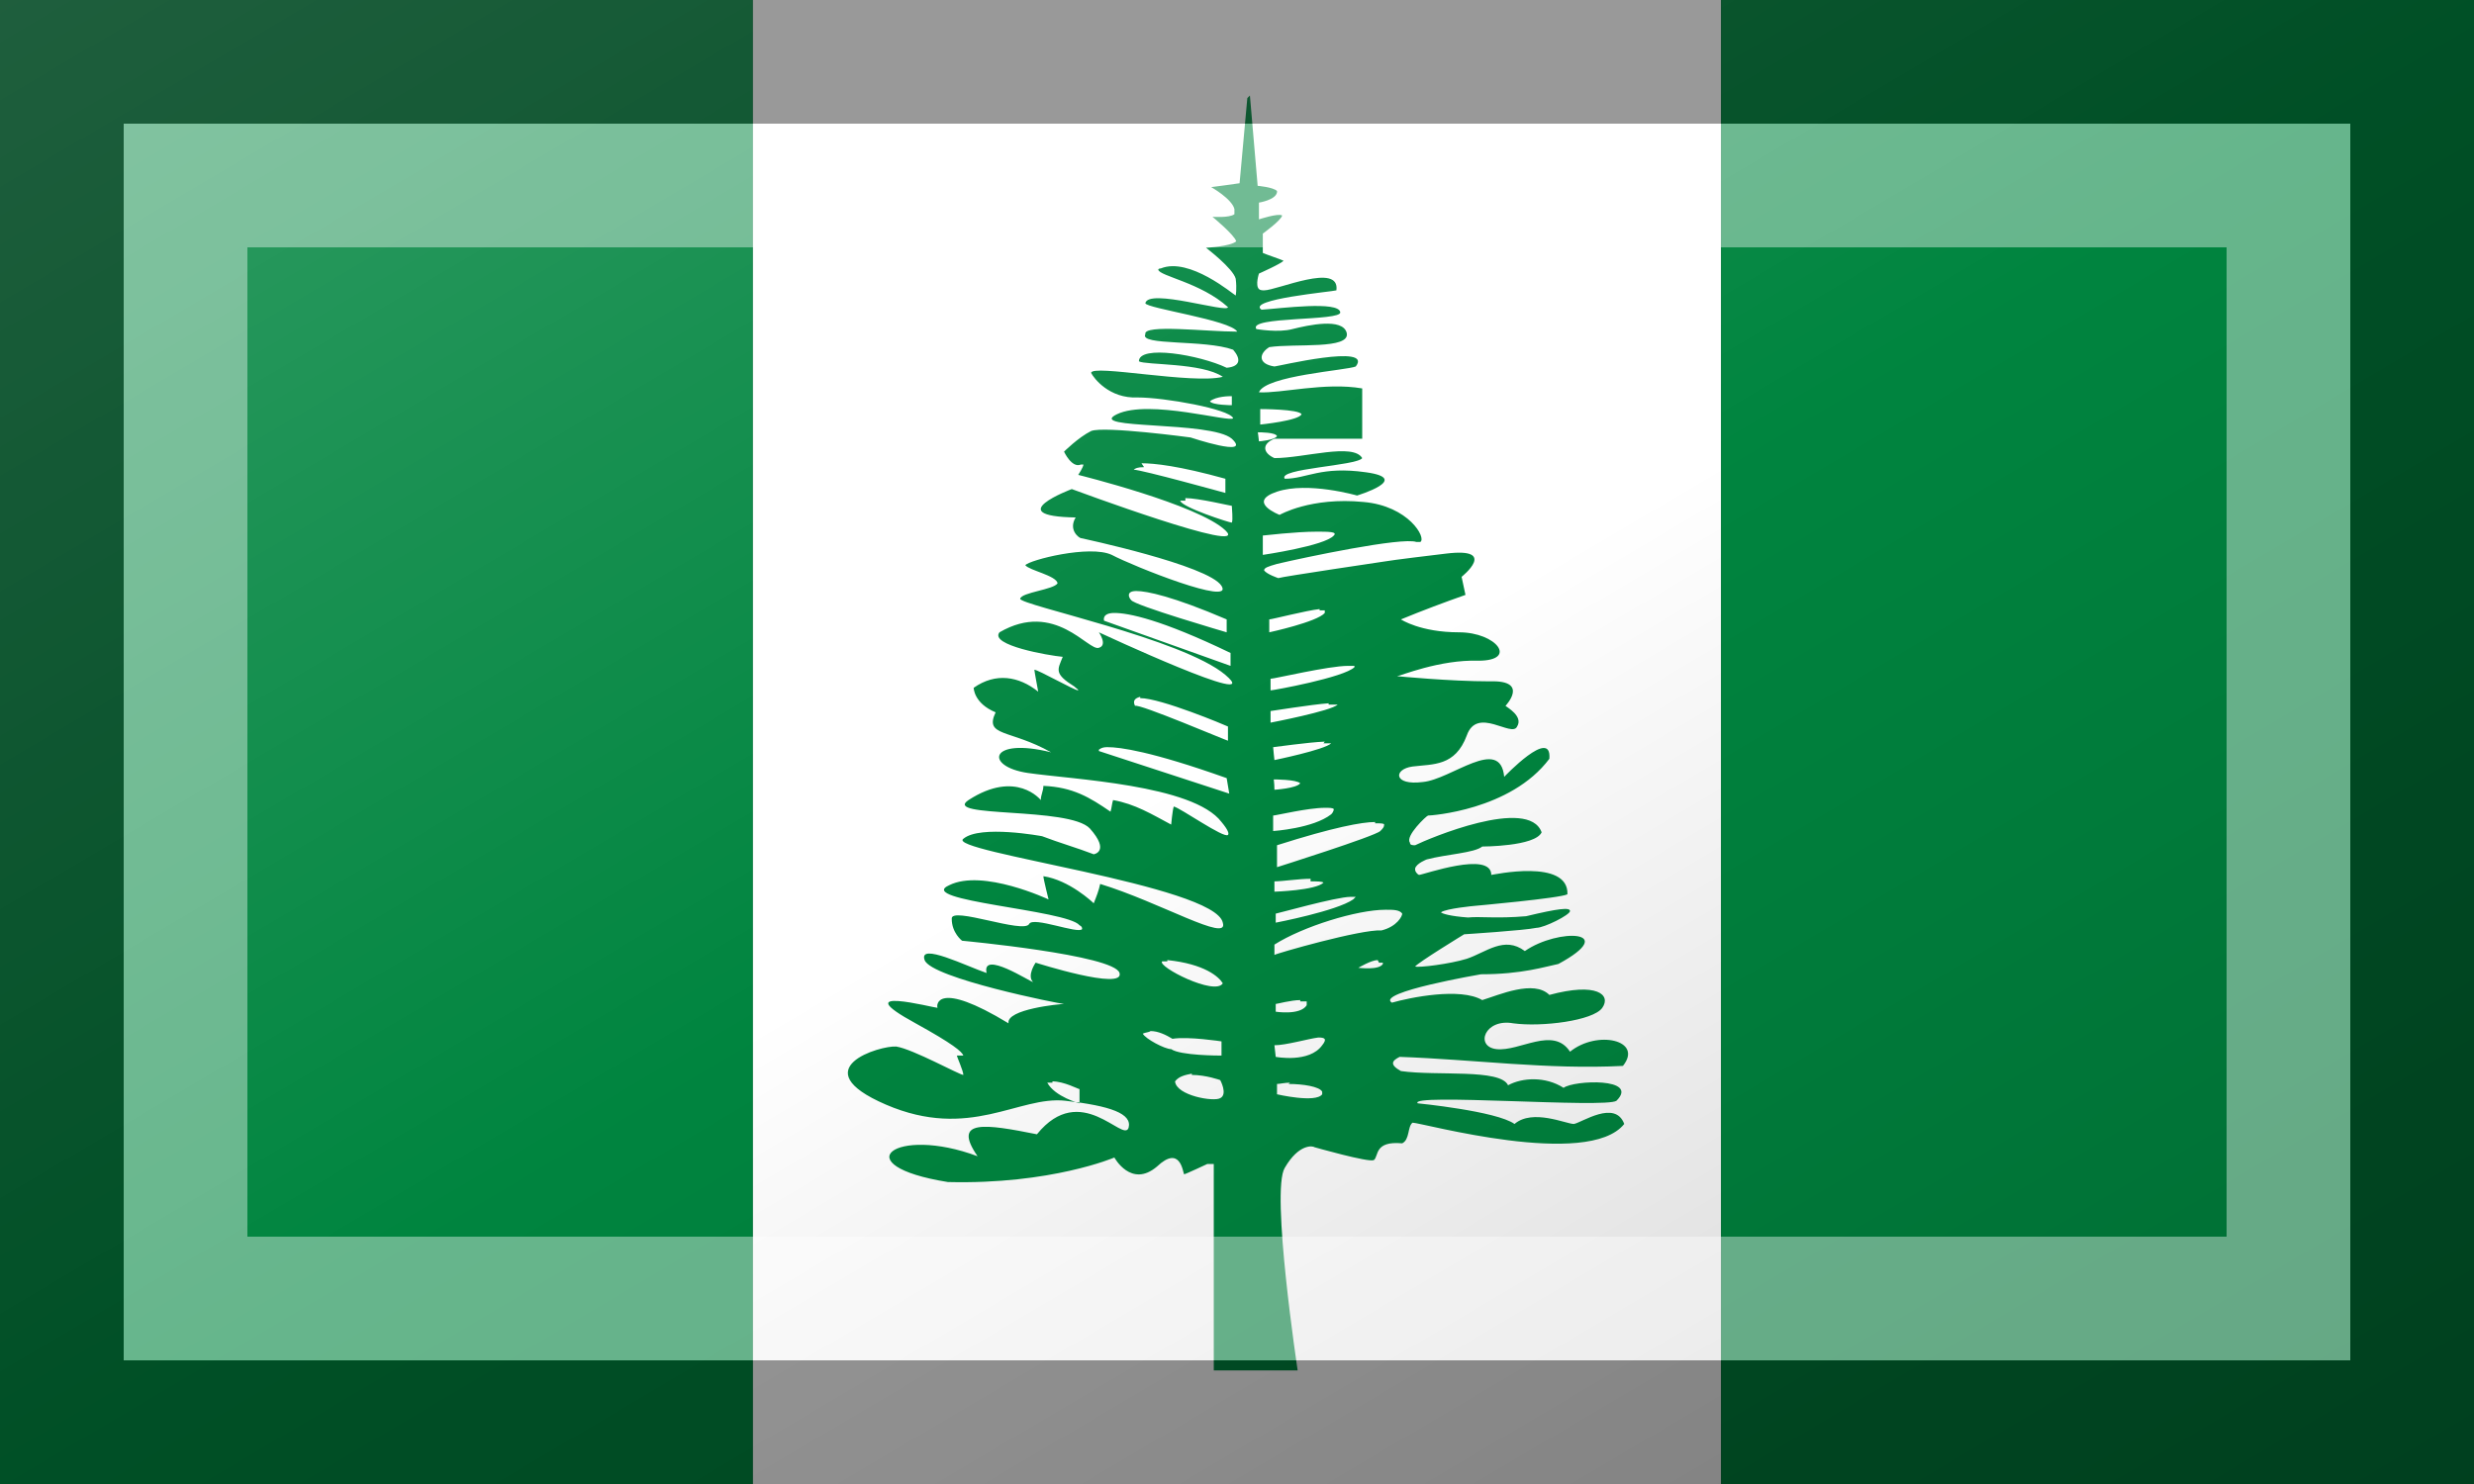 <?xml version="1.0"?>
<svg xmlns="http://www.w3.org/2000/svg" xmlns:xlink="http://www.w3.org/1999/xlink" version="1.1" width="600" height="360" viewBox="0 0 600 360">
<rect x="0" y="0" width="600" height="360" fill="#333333" stroke="none"/>
<!-- Generated by Kreative Vexillo v1.0 -->
<style>
.green{fill:rgb(0,133,63);}
.white{fill:rgb(255,255,255);}
</style>
<defs>
<path id="tree" d="M 0.008 -0.499 C 0.006 -0.477 0.004 -0.455 0.002 -0.433 C -0.005 -0.432 -0.012 -0.431 -0.02 -0.43 C -0.02 -0.43 -0.004 -0.421 -0.002 -0.413 C -0.002 -0.411 -0.002 -0.41 -0.002 -0.409 C -0.002 -0.409 -0.002 -0.409 -0.002 -0.409 C -0.006 -0.406 -0.019 -0.407 -0.019 -0.407 C -0.019 -0.407 -0.002 -0.393 -6.0000084E-4 -0.388 C -6.0000084E-4 -0.388 -6.0000084E-4 -0.388 -6.0000084E-4 -0.388 C -6.0000084E-4 -0.388 -6.0000084E-4 -0.388 -6.0000084E-4 -0.388 C -6.0000084E-4 -0.388 -6.0000084E-4 -0.388 -6.0000084E-4 -0.388 C -6.0000084E-4 -0.388 -6.0000084E-4 -0.388 -6.0000084E-4 -0.388 C -0.005 -0.384 -0.024 -0.383 -0.024 -0.383 S -0.003 -0.367 -0.001 -0.359 C 2.3283064E-10 -0.351 -0.001 -0.346 -0.001 -0.346 C -0.003 -0.347 -0.037 -0.376 -0.059 -0.367 C -0.061 -0.367 -0.061 -0.366 -0.061 -0.366 C -0.061 -0.366 -0.061 -0.366 -0.061 -0.366 C -0.06 -0.361 -0.028 -0.356 -0.007 -0.337 C -0.007 -0.332 -0.069 -0.352 -0.071 -0.34 C -0.07 -0.336 -0.005 -0.327 1.9999593E-4 -0.318 C -0.024 -0.318 -0.073 -0.324 -0.071 -0.316 C -0.076 -0.307 -0.025 -0.312 -0.003 -0.304 C 0.003 -0.297 0.003 -0.291 -0.008 -0.29 C -0.029 -0.3 -0.076 -0.308 -0.076 -0.295 C -0.076 -0.295 -0.076 -0.295 -0.076 -0.295 C -0.076 -0.295 -0.076 -0.295 -0.076 -0.295 C -0.076 -0.295 -0.076 -0.295 -0.076 -0.295 C -0.076 -0.295 -0.076 -0.295 -0.076 -0.295 C -0.071 -0.292 -0.027 -0.294 -0.011 -0.283 C -0.034 -0.277 -0.113 -0.293 -0.113 -0.286 C -0.111 -0.282 -0.099 -0.266 -0.077 -0.267 C -0.056 -0.267 -0.006 -0.258 -0.003 -0.251 C -0.003 -0.251 -0.003 -0.251 -0.003 -0.251 C -0.004 -0.247 -0.068 -0.266 -0.093 -0.254 C -0.118 -0.242 -0.02 -0.249 -0.004 -0.235 C 0.012 -0.22 -0.036 -0.236 -0.036 -0.236 C -0.036 -0.236 -0.103 -0.245 -0.113 -0.241 C -0.123 -0.236 -0.134 -0.225 -0.134 -0.225 S -0.128 -0.212 -0.121 -0.215 C -0.12 -0.215 -0.119 -0.215 -0.119 -0.215 C -0.119 -0.215 -0.119 -0.215 -0.119 -0.215 C -0.119 -0.215 -0.119 -0.215 -0.119 -0.215 C -0.119 -0.215 -0.119 -0.215 -0.119 -0.215 C -0.119 -0.215 -0.119 -0.215 -0.119 -0.215 C -0.119 -0.215 -0.119 -0.215 -0.119 -0.215 C -0.119 -0.215 -0.119 -0.215 -0.119 -0.215 C -0.119 -0.213 -0.123 -0.207 -0.123 -0.207 S -0.03 -0.184 -0.009 -0.164 C 0.012 -0.144 -0.128 -0.196 -0.128 -0.196 C -0.128 -0.196 -0.184 -0.175 -0.125 -0.174 C -0.131 -0.164 -0.122 -0.158 -0.121 -0.158 C -0.121 -0.158 -0.022 -0.137 -0.012 -0.121 C -0.002 -0.105 -0.08 -0.136 -0.097 -0.145 C -0.114 -0.153 -0.161 -0.141 -0.164 -0.137 C -0.164 -0.137 -0.164 -0.137 -0.164 -0.137 C -0.164 -0.137 -0.164 -0.137 -0.164 -0.137 C -0.164 -0.137 -0.164 -0.137 -0.164 -0.137 C -0.164 -0.137 -0.164 -0.137 -0.164 -0.137 C -0.164 -0.137 -0.164 -0.137 -0.164 -0.137 C -0.164 -0.137 -0.164 -0.137 -0.164 -0.137 C -0.164 -0.137 -0.164 -0.137 -0.164 -0.137 C -0.164 -0.137 -0.164 -0.137 -0.164 -0.137 C -0.164 -0.137 -0.164 -0.137 -0.164 -0.137 C -0.161 -0.133 -0.14 -0.129 -0.139 -0.123 C -0.139 -0.123 -0.139 -0.123 -0.139 -0.123 C -0.139 -0.123 -0.139 -0.123 -0.139 -0.123 C -0.142 -0.118 -0.167 -0.116 -0.168 -0.111 C -0.168 -0.111 -0.168 -0.111 -0.168 -0.111 C -0.168 -0.106 -0.042 -0.08 -0.009 -0.052 S -0.107 -0.085 -0.107 -0.085 S -0.1 -0.075 -0.107 -0.073 C -0.115 -0.07 -0.141 -0.11 -0.184 -0.085 C -0.192 -0.075 -0.146 -0.067 -0.135 -0.066 C -0.139 -0.056 -0.142 -0.053 -0.126 -0.043 C -0.124 -0.041 -0.123 -0.041 -0.123 -0.04 C -0.123 -0.04 -0.123 -0.04 -0.123 -0.04 L -0.123 -0.04 C -0.123 -0.04 -0.123 -0.04 -0.123 -0.04 C -0.123 -0.04 -0.123 -0.04 -0.123 -0.04 C -0.123 -0.04 -0.123 -0.04 -0.123 -0.04 C -0.123 -0.04 -0.123 -0.04 -0.123 -0.04 C -0.126 -0.04 -0.154 -0.056 -0.157 -0.056 C -0.157 -0.056 -0.157 -0.056 -0.157 -0.056 C -0.157 -0.056 -0.157 -0.056 -0.157 -0.056 C -0.157 -0.055 -0.154 -0.039 -0.154 -0.039 C -0.169 -0.051 -0.187 -0.054 -0.204 -0.042 C -0.204 -0.042 -0.204 -0.03 -0.187 -0.023 C -0.196 -0.004 -0.176 -0.01 -0.144 0.008 C -0.192 -0.004 -0.196 0.019 -0.162 0.024 S -0.034 0.033 -0.012 0.062 C -0.007 0.068 -0.006 0.071 -0.007 0.072 C -0.01 0.075 -0.044 0.051 -0.049 0.05 C -0.049 0.05 -0.049 0.05 -0.049 0.05 C -0.049 0.05 -0.049 0.05 -0.049 0.05 C -0.049 0.05 -0.049 0.05 -0.049 0.05 C -0.05 0.053 -0.051 0.064 -0.051 0.064 C -0.066 0.056 -0.079 0.048 -0.096 0.045 C -0.097 0.048 -0.097 0.051 -0.098 0.054 C -0.114 0.043 -0.127 0.035 -0.15 0.034 C -0.15 0.038 -0.152 0.041 -0.152 0.045 C -0.152 0.045 -0.171 0.021 -0.208 0.045 C -0.229 0.059 -0.13 0.05 -0.114 0.067 C -0.098 0.085 -0.111 0.087 -0.111 0.087 C -0.124 0.082 -0.138 0.078 -0.151 0.073 C -0.151 0.073 -0.199 0.064 -0.212 0.075 C -0.226 0.085 -0.017 0.111 -0.011 0.14 C -0.006 0.156 -0.06 0.124 -0.106 0.11 C -0.107 0.115 -0.109 0.12 -0.111 0.125 C -0.112 0.124 -0.13 0.107 -0.15 0.104 C -0.15 0.104 -0.15 0.104 -0.15 0.104 C -0.15 0.104 -0.15 0.104 -0.15 0.104 C -0.15 0.106 -0.146 0.122 -0.146 0.122 C -0.146 0.122 -0.197 0.098 -0.223 0.111 C -0.25 0.123 -0.132 0.13 -0.122 0.142 C -0.12 0.143 -0.12 0.144 -0.12 0.145 C -0.12 0.145 -0.12 0.145 -0.12 0.145 C -0.123 0.149 -0.158 0.135 -0.161 0.141 C -0.165 0.149 -0.222 0.127 -0.221 0.137 C -0.221 0.148 -0.213 0.154 -0.213 0.154 C -0.213 0.154 -0.095 0.165 -0.091 0.179 C -0.087 0.193 -0.156 0.171 -0.156 0.171 S -0.163 0.181 -0.158 0.186 C -0.158 0.186 -0.158 0.186 -0.158 0.186 C -0.158 0.186 -0.158 0.186 -0.158 0.186 C -0.158 0.186 -0.158 0.186 -0.158 0.186 C -0.16 0.186 -0.198 0.161 -0.194 0.179 C -0.209 0.174 -0.247 0.155 -0.242 0.169 C -0.237 0.183 -0.137 0.203 -0.134 0.203 C -0.137 0.203 -0.179 0.207 -0.177 0.218 C -0.233 0.184 -0.233 0.204 -0.232 0.206 C -0.232 0.206 -0.232 0.206 -0.232 0.206 C -0.235 0.206 -0.304 0.188 -0.249 0.218 C -0.22 0.234 -0.213 0.24 -0.212 0.243 C -0.212 0.243 -0.212 0.243 -0.212 0.243 C -0.212 0.243 -0.212 0.243 -0.212 0.243 C -0.212 0.243 -0.212 0.243 -0.212 0.243 C -0.212 0.243 -0.212 0.243 -0.212 0.243 C -0.212 0.243 -0.212 0.243 -0.212 0.243 C -0.212 0.243 -0.212 0.243 -0.212 0.243 C -0.212 0.243 -0.212 0.243 -0.212 0.243 C -0.212 0.243 -0.212 0.243 -0.212 0.243 C -0.214 0.243 -0.216 0.243 -0.217 0.243 C -0.217 0.243 -0.217 0.243 -0.217 0.243 C -0.217 0.243 -0.217 0.243 -0.217 0.243 L -0.217 0.243 C -0.217 0.244 -0.212 0.255 -0.212 0.258 C -0.212 0.258 -0.212 0.258 -0.212 0.258 C -0.212 0.258 -0.212 0.258 -0.212 0.258 C -0.212 0.258 -0.212 0.258 -0.212 0.258 C -0.212 0.258 -0.212 0.258 -0.212 0.258 C -0.212 0.258 -0.212 0.258 -0.212 0.258 C -0.212 0.258 -0.212 0.258 -0.212 0.258 C -0.215 0.258 -0.251 0.238 -0.264 0.236 C -0.276 0.235 -0.337 0.253 -0.272 0.281 S -0.169 0.274 -0.133 0.278 C -0.098 0.282 -0.081 0.288 -0.084 0.299 C -0.088 0.311 -0.121 0.262 -0.155 0.304 C -0.195 0.296 -0.221 0.292 -0.201 0.321 C -0.265 0.297 -0.305 0.328 -0.224 0.341 C -0.144 0.343 -0.095 0.322 -0.095 0.322 C -0.095 0.322 -0.082 0.346 -0.062 0.329 C -0.044 0.312 -0.042 0.333 -0.041 0.335 C -0.041 0.335 -0.041 0.335 -0.041 0.335 C -0.041 0.335 -0.041 0.335 -0.041 0.335 C -0.041 0.335 -0.041 0.335 -0.041 0.335 C -0.04 0.335 -0.023 0.327 -0.023 0.327 C -0.021 0.327 -0.02 0.327 -0.018 0.327 V 0.487 C 0.004 0.487 0.025 0.487 0.047 0.487 C 0.047 0.487 0.026 0.348 0.037 0.33 C 0.048 0.311 0.059 0.313 0.06 0.314 C 0.06 0.314 0.102 0.326 0.106 0.324 C 0.106 0.324 0.106 0.324 0.106 0.324 C 0.106 0.324 0.106 0.324 0.106 0.324 C 0.106 0.324 0.106 0.324 0.106 0.324 C 0.106 0.324 0.106 0.324 0.106 0.324 C 0.11 0.321 0.106 0.309 0.128 0.311 C 0.134 0.308 0.132 0.298 0.136 0.295 C 0.136 0.295 0.136 0.295 0.136 0.295 C 0.136 0.295 0.136 0.295 0.136 0.295 C 0.136 0.295 0.136 0.295 0.136 0.295 C 0.143 0.295 0.272 0.331 0.3 0.296 C 0.293 0.277 0.267 0.295 0.261 0.296 C 0.255 0.296 0.229 0.284 0.215 0.296 C 0.201 0.286 0.14 0.28 0.14 0.28 C 0.132 0.272 0.286 0.284 0.294 0.278 C 0.312 0.26 0.261 0.262 0.253 0.268 C 0.239 0.259 0.221 0.26 0.21 0.266 C 0.204 0.253 0.155 0.259 0.127 0.255 C 0.118 0.25 0.12 0.247 0.126 0.244 C 0.183 0.246 0.241 0.254 0.299 0.251 C 0.315 0.231 0.279 0.223 0.258 0.24 C 0.245 0.22 0.219 0.24 0.201 0.238 C 0.184 0.236 0.192 0.214 0.214 0.218 C 0.236 0.221 0.276 0.216 0.283 0.206 C 0.29 0.196 0.279 0.186 0.242 0.196 C 0.23 0.184 0.203 0.196 0.19 0.2 C 0.173 0.19 0.134 0.198 0.12 0.202 C 0.107 0.194 0.189 0.18 0.189 0.18 C 0.221 0.18 0.239 0.174 0.249 0.172 C 0.297 0.146 0.249 0.144 0.223 0.162 C 0.207 0.15 0.193 0.163 0.178 0.168 C 0.165 0.172 0.141 0.175 0.138 0.174 C 0.138 0.174 0.138 0.174 0.138 0.174 C 0.138 0.174 0.138 0.174 0.138 0.174 L 0.138 0.174 C 0.138 0.174 0.138 0.174 0.138 0.174 C 0.138 0.174 0.138 0.174 0.138 0.174 C 0.138 0.174 0.138 0.174 0.138 0.174 C 0.14 0.171 0.176 0.149 0.176 0.149 C 0.176 0.149 0.223 0.146 0.232 0.144 C 0.238 0.144 0.258 0.134 0.258 0.131 C 0.258 0.128 0.249 0.129 0.224 0.135 C 0.201 0.137 0.188 0.135 0.179 0.136 C 0.165 0.135 0.159 0.133 0.158 0.132 C 0.158 0.132 0.158 0.132 0.158 0.132 C 0.158 0.132 0.158 0.132 0.158 0.132 C 0.158 0.132 0.158 0.132 0.158 0.132 C 0.162 0.129 0.184 0.127 0.184 0.127 C 0.184 0.127 0.251 0.121 0.256 0.118 C 0.256 0.118 0.256 0.118 0.256 0.118 C 0.256 0.118 0.256 0.118 0.256 0.118 C 0.256 0.118 0.256 0.118 0.256 0.118 C 0.257 0.09 0.198 0.103 0.197 0.103 C 0.197 0.084 0.144 0.103 0.141 0.103 C 0.141 0.103 0.141 0.103 0.141 0.103 C 0.139 0.102 0.138 0.1 0.138 0.099 C 0.138 0.099 0.138 0.098 0.138 0.098 C 0.139 0.094 0.147 0.091 0.147 0.091 C 0.162 0.087 0.184 0.086 0.19 0.081 C 0.19 0.081 0.231 0.081 0.236 0.07 C 0.226 0.042 0.148 0.075 0.138 0.08 C 0.136 0.08 0.134 0.08 0.134 0.078 C 0.13 0.073 0.147 0.057 0.148 0.057 C 0.148 0.057 0.148 0.057 0.148 0.057 C 0.15 0.057 0.212 0.053 0.242 0.013 C 0.244 -0.012 0.207 0.027 0.207 0.027 C 0.204 -0.005 0.166 0.029 0.144 0.031 C 0.121 0.034 0.121 0.021 0.136 0.019 C 0.152 0.017 0.169 0.019 0.178 -0.005 C 0.186 -0.028 0.213 -0.003 0.217 -0.012 C 0.222 -0.02 0.209 -0.027 0.208 -0.028 C 0.208 -0.028 0.227 -0.048 0.196 -0.047 C 0.165 -0.047 0.124 -0.051 0.124 -0.051 C 0.126 -0.051 0.157 -0.064 0.187 -0.063 C 0.218 -0.063 0.201 -0.085 0.172 -0.085 C 0.142 -0.085 0.127 -0.095 0.127 -0.095 C 0.144 -0.102 0.16 -0.108 0.177 -0.114 C 0.176 -0.119 0.175 -0.123 0.174 -0.128 C 0.174 -0.128 0.203 -0.151 0.162 -0.146 C 0.12 -0.141 0.115 -0.14 0.115 -0.14 C 0.115 -0.14 0.034 -0.128 0.032 -0.127 C 0.032 -0.127 0.032 -0.127 0.032 -0.127 C 0.032 -0.127 0.023 -0.13 0.021 -0.133 C 0.021 -0.133 0.021 -0.133 0.021 -0.133 C 0.021 -0.133 0.021 -0.133 0.021 -0.133 C 0.021 -0.133 0.021 -0.133 0.021 -0.133 C 0.021 -0.135 0.024 -0.136 0.031 -0.138 C 0.052 -0.143 0.128 -0.159 0.139 -0.155 C 0.141 -0.155 0.142 -0.155 0.142 -0.155 C 0.147 -0.158 0.133 -0.183 0.098 -0.186 C 0.057 -0.19 0.033 -0.176 0.033 -0.176 S 0.007 -0.186 0.031 -0.194 C 0.055 -0.202 0.093 -0.191 0.093 -0.191 C 0.093 -0.191 0.136 -0.204 0.1 -0.209 C 0.065 -0.214 0.054 -0.204 0.037 -0.204 C 0.031 -0.212 0.093 -0.214 0.097 -0.22 C 0.09 -0.232 0.052 -0.22 0.029 -0.22 C 0.02 -0.224 0.019 -0.231 0.029 -0.235 C 0.052 -0.235 0.074 -0.235 0.097 -0.235 C 0.097 -0.247 0.097 -0.262 0.097 -0.274 C 0.068 -0.279 0.034 -0.27 0.017 -0.271 C 0.022 -0.284 0.085 -0.288 0.092 -0.291 C 0.106 -0.309 0.031 -0.291 0.029 -0.291 C 0.016 -0.293 0.017 -0.301 0.025 -0.306 C 0.045 -0.309 0.088 -0.304 0.085 -0.317 C 0.082 -0.329 0.055 -0.323 0.043 -0.32 C 0.032 -0.317 0.015 -0.32 0.015 -0.32 C 0.008 -0.33 0.081 -0.326 0.08 -0.333 C 0.079 -0.342 0.034 -0.336 0.019 -0.335 C 0.007 -0.343 0.074 -0.349 0.077 -0.35 C 0.077 -0.35 0.077 -0.35 0.077 -0.35 C 0.08 -0.372 0.031 -0.35 0.021 -0.35 C 0.02 -0.35 0.018 -0.35 0.017 -0.351 C 0.017 -0.351 0.017 -0.351 0.017 -0.351 C 0.014 -0.354 0.017 -0.363 0.017 -0.363 S 0.035 -0.371 0.036 -0.373 C 0.036 -0.373 0.036 -0.373 0.036 -0.373 C 0.036 -0.373 0.036 -0.373 0.036 -0.373 C 0.036 -0.373 0.036 -0.373 0.036 -0.373 C 0.036 -0.373 0.036 -0.373 0.036 -0.373 C 0.036 -0.373 0.036 -0.373 0.036 -0.373 C 0.034 -0.374 0.022 -0.378 0.02 -0.379 C 0.02 -0.379 0.02 -0.379 0.02 -0.379 C 0.02 -0.379 0.02 -0.379 0.02 -0.379 C 0.02 -0.379 0.02 -0.379 0.02 -0.379 C 0.02 -0.379 0.02 -0.379 0.02 -0.379 C 0.02 -0.38 0.02 -0.394 0.02 -0.394 S 0.034 -0.404 0.035 -0.408 C 0.035 -0.408 0.035 -0.408 0.035 -0.408 C 0.035 -0.408 0.035 -0.408 0.035 -0.408 C 0.035 -0.408 0.035 -0.408 0.035 -0.408 C 0.035 -0.408 0.035 -0.408 0.035 -0.408 C 0.035 -0.408 0.035 -0.408 0.035 -0.408 C 0.035 -0.408 0.035 -0.408 0.035 -0.408 C 0.035 -0.408 0.035 -0.408 0.035 -0.408 C 0.035 -0.408 0.035 -0.408 0.035 -0.408 C 0.035 -0.408 0.035 -0.408 0.035 -0.408 C 0.035 -0.408 0.035 -0.408 0.035 -0.408 C 0.035 -0.408 0.035 -0.408 0.035 -0.408 C 0.035 -0.408 0.035 -0.408 0.035 -0.408 C 0.035 -0.408 0.035 -0.408 0.035 -0.408 C 0.032 -0.41 0.017 -0.405 0.017 -0.405 C 0.017 -0.409 0.017 -0.414 0.017 -0.418 C 0.017 -0.418 0.03 -0.42 0.031 -0.426 C 0.031 -0.426 0.031 -0.426 0.031 -0.427 C 0.031 -0.427 0.031 -0.427 0.031 -0.427 C 0.031 -0.427 0.031 -0.427 0.031 -0.427 C 0.031 -0.427 0.031 -0.427 0.031 -0.427 C 0.028 -0.43 0.016 -0.431 0.016 -0.431 C 0.014 -0.454 0.012 -0.477 0.01 -0.501 Z M -0.004 -0.27 L -0.004 -0.261 C -0.004 -0.261 -0.019 -0.261 -0.021 -0.264 C -0.021 -0.264 -0.021 -0.264 -0.021 -0.264 C -0.021 -0.264 -0.021 -0.264 -0.021 -0.264 C -0.021 -0.264 -0.021 -0.264 -0.021 -0.264 C -0.021 -0.264 -0.021 -0.264 -0.021 -0.264 C -0.021 -0.264 -0.021 -0.264 -0.021 -0.264 C -0.021 -0.264 -0.021 -0.264 -0.021 -0.264 C -0.021 -0.264 -0.021 -0.264 -0.021 -0.264 C -0.021 -0.264 -0.021 -0.264 -0.021 -0.264 C -0.021 -0.264 -0.021 -0.264 -0.021 -0.264 C -0.021 -0.264 -0.021 -0.264 -0.021 -0.264 C -0.021 -0.264 -0.021 -0.264 -0.021 -0.264 C -0.021 -0.264 -0.021 -0.264 -0.021 -0.264 C -0.021 -0.264 -0.021 -0.264 -0.021 -0.264 C -0.021 -0.264 -0.021 -0.264 -0.021 -0.264 C -0.021 -0.264 -0.021 -0.264 -0.021 -0.264 C -0.021 -0.264 -0.021 -0.264 -0.021 -0.264 C -0.021 -0.264 -0.021 -0.264 -0.021 -0.264 C -0.016 -0.268 -0.006 -0.268 -0.004 -0.268 C -0.004 -0.268 -0.004 -0.268 -0.004 -0.268 C -0.004 -0.268 -0.004 -0.268 -0.004 -0.268 C -0.004 -0.268 -0.004 -0.268 -0.004 -0.268 C -0.004 -0.268 -0.004 -0.268 -0.004 -0.268 Z M 0.018 -0.258 C 0.018 -0.258 0.048 -0.258 0.05 -0.254 C 0.05 -0.254 0.05 -0.254 0.05 -0.254 C 0.05 -0.254 0.05 -0.254 0.05 -0.254 C 0.05 -0.254 0.05 -0.254 0.05 -0.254 C 0.05 -0.254 0.05 -0.254 0.05 -0.254 C 0.05 -0.254 0.05 -0.254 0.05 -0.254 C 0.048 -0.249 0.018 -0.246 0.018 -0.246 L 0.018 -0.259 Z M 0.016 -0.24 C 0.016 -0.24 0.016 -0.24 0.016 -0.24 C 0.016 -0.24 0.016 -0.24 0.016 -0.24 C 0.018 -0.24 0.03 -0.24 0.031 -0.237 C 0.031 -0.237 0.031 -0.237 0.031 -0.237 C 0.031 -0.237 0.031 -0.237 0.031 -0.237 C 0.031 -0.237 0.031 -0.237 0.031 -0.237 C 0.031 -0.237 0.031 -0.237 0.031 -0.237 C 0.031 -0.237 0.031 -0.237 0.031 -0.237 C 0.031 -0.237 0.031 -0.237 0.031 -0.237 C 0.031 -0.237 0.031 -0.237 0.031 -0.237 C 0.031 -0.237 0.031 -0.237 0.031 -0.237 C 0.031 -0.237 0.031 -0.237 0.031 -0.237 C 0.031 -0.237 0.031 -0.237 0.031 -0.237 C 0.031 -0.237 0.031 -0.237 0.031 -0.237 C 0.031 -0.237 0.031 -0.237 0.031 -0.237 C 0.031 -0.237 0.031 -0.237 0.031 -0.237 C 0.029 -0.234 0.018 -0.233 0.017 -0.233 C 0.017 -0.233 0.017 -0.233 0.017 -0.233 C 0.017 -0.233 0.017 -0.233 0.017 -0.233 C 0.017 -0.233 0.017 -0.233 0.017 -0.233 C 0.017 -0.234 0.016 -0.241 0.016 -0.241 Z M -0.074 -0.216 C -0.064 -0.216 -0.045 -0.214 -0.009 -0.204 C -0.009 -0.204 -0.009 -0.194 -0.009 -0.193 C -0.009 -0.193 -0.009 -0.193 -0.009 -0.193 C -0.009 -0.193 -0.009 -0.193 -0.009 -0.193 C -0.009 -0.193 -0.009 -0.193 -0.009 -0.193 C -0.009 -0.193 -0.074 -0.211 -0.08 -0.211 C -0.08 -0.211 -0.08 -0.211 -0.08 -0.211 C -0.08 -0.211 -0.08 -0.211 -0.08 -0.211 C -0.08 -0.211 -0.08 -0.211 -0.08 -0.211 C -0.08 -0.211 -0.08 -0.211 -0.08 -0.211 C -0.08 -0.211 -0.08 -0.211 -0.08 -0.211 C -0.08 -0.211 -0.08 -0.211 -0.08 -0.211 C -0.08 -0.211 -0.08 -0.211 -0.08 -0.211 C -0.08 -0.211 -0.08 -0.211 -0.08 -0.211 C -0.08 -0.211 -0.08 -0.211 -0.08 -0.211 C -0.08 -0.211 -0.08 -0.211 -0.08 -0.211 C -0.08 -0.211 -0.08 -0.211 -0.08 -0.211 C -0.08 -0.211 -0.08 -0.211 -0.08 -0.211 C -0.08 -0.211 -0.08 -0.211 -0.08 -0.211 C -0.08 -0.211 -0.08 -0.211 -0.08 -0.211 C -0.08 -0.211 -0.08 -0.211 -0.08 -0.211 C -0.079 -0.212 -0.077 -0.213 -0.072 -0.213 Z M -0.04 -0.189 C -0.03 -0.189 -0.005 -0.183 -0.004 -0.183 C -0.004 -0.181 -0.003 -0.172 -0.004 -0.17 C -0.004 -0.17 -0.004 -0.17 -0.004 -0.17 C -0.004 -0.17 -0.004 -0.17 -0.004 -0.17 C -0.004 -0.17 -0.004 -0.17 -0.004 -0.17 C -0.004 -0.17 -0.004 -0.17 -0.004 -0.17 C -0.004 -0.17 -0.004 -0.17 -0.004 -0.17 C -0.004 -0.17 -0.004 -0.17 -0.004 -0.17 C -0.004 -0.17 -0.004 -0.17 -0.004 -0.17 C -0.006 -0.17 -0.043 -0.182 -0.044 -0.187 C -0.044 -0.187 -0.044 -0.187 -0.044 -0.187 C -0.044 -0.187 -0.044 -0.187 -0.044 -0.187 C -0.044 -0.187 -0.044 -0.187 -0.044 -0.187 C -0.044 -0.187 -0.044 -0.187 -0.044 -0.187 C -0.044 -0.187 -0.042 -0.187 -0.04 -0.187 Z M 0.061 -0.163 C 0.071 -0.163 0.078 -0.163 0.075 -0.16 C 0.068 -0.152 0.02 -0.145 0.02 -0.145 L 0.02 -0.16 C 0.021 -0.16 0.045 -0.163 0.062 -0.163 Z M -0.078 -0.117 C -0.07 -0.117 -0.05 -0.113 -0.008 -0.095 L -0.008 -0.085 C -0.008 -0.085 -0.08 -0.106 -0.082 -0.11 C -0.084 -0.112 -0.086 -0.117 -0.078 -0.117 Z M 0.064 -0.102 C 0.066 -0.102 0.068 -0.102 0.068 -0.102 C 0.068 -0.102 0.068 -0.102 0.068 -0.102 C 0.068 -0.102 0.068 -0.102 0.068 -0.102 C 0.068 -0.102 0.068 -0.102 0.068 -0.102 C 0.068 -0.102 0.068 -0.102 0.068 -0.1 C 0.062 -0.093 0.025 -0.085 0.025 -0.085 S 0.025 -0.095 0.025 -0.095 C 0.025 -0.095 0.025 -0.095 0.025 -0.095 C 0.027 -0.095 0.054 -0.102 0.064 -0.103 Z M -0.095 -0.1 C -0.084 -0.1 -0.059 -0.095 -0.005 -0.069 C -0.005 -0.069 -0.005 -0.06 -0.005 -0.059 C -0.005 -0.059 -0.005 -0.059 -0.005 -0.059 C -0.008 -0.06 -0.103 -0.094 -0.103 -0.094 C -0.103 -0.094 -0.105 -0.1 -0.095 -0.1 Z M 0.086 -0.059 C 0.089 -0.059 0.091 -0.059 0.091 -0.059 C 0.091 -0.059 0.091 -0.059 0.091 -0.059 C 0.091 -0.059 0.091 -0.059 0.091 -0.058 C 0.083 -0.05 0.028 -0.04 0.026 -0.04 C 0.026 -0.04 0.026 -0.04 0.026 -0.04 C 0.026 -0.04 0.026 -0.04 0.026 -0.04 C 0.026 -0.04 0.026 -0.04 0.026 -0.04 C 0.026 -0.04 0.026 -0.04 0.026 -0.04 C 0.026 -0.04 0.026 -0.04 0.026 -0.04 C 0.026 -0.04 0.026 -0.04 0.026 -0.04 C 0.026 -0.042 0.026 -0.048 0.026 -0.049 C 0.026 -0.049 0.026 -0.049 0.026 -0.049 C 0.026 -0.049 0.026 -0.049 0.026 -0.049 C 0.026 -0.049 0.026 -0.049 0.026 -0.049 C 0.026 -0.049 0.026 -0.049 0.026 -0.049 C 0.029 -0.049 0.071 -0.059 0.086 -0.059 Z M -0.075 -0.034 C -0.059 -0.034 -0.009 -0.013 -0.007 -0.012 C -0.007 -0.012 -0.007 -0.012 -0.007 -0.012 C -0.007 -0.011 -0.007 -0.003 -0.007 -0.001 C -0.007 -0.001 -0.007 -0.001 -0.007 -0.001 C -0.007 -0.001 -0.007 -0.001 -0.007 -0.001 C -0.008 -0.001 -0.076 -0.03 -0.079 -0.028 C -0.081 -0.032 -0.079 -0.034 -0.075 -0.035 Z M 0.071 -0.029 C 0.074 -0.029 0.077 -0.029 0.078 -0.029 C 0.078 -0.029 0.078 -0.029 0.078 -0.029 C 0.078 -0.029 0.078 -0.029 0.078 -0.029 C 0.078 -0.029 0.078 -0.029 0.078 -0.029 C 0.078 -0.029 0.078 -0.029 0.078 -0.029 C 0.078 -0.029 0.078 -0.029 0.078 -0.029 C 0.078 -0.029 0.078 -0.029 0.078 -0.029 C 0.073 -0.024 0.026 -0.015 0.026 -0.015 S 0.026 -0.023 0.026 -0.024 C 0.027 -0.024 0.057 -0.029 0.071 -0.03 Z M 0.067 0.001 C 0.07 0.001 0.073 0.001 0.073 0.001 L 0.073 0.001 C 0.073 0.001 0.073 0.001 0.073 0.001 C 0.073 0.001 0.073 0.001 0.073 0.001 C 0.073 0.001 0.073 0.001 0.073 0.001 C 0.073 0.001 0.073 0.001 0.073 0.001 C 0.073 0.001 0.073 0.001 0.073 0.001 C 0.073 0.001 0.073 0.001 0.073 0.001 C 0.073 0.001 0.073 0.001 0.073 0.001 C 0.068 0.006 0.029 0.014 0.029 0.014 S 0.028 0.005 0.028 0.004 C 0.029 0.004 0.055 1.999936E-4 0.068 -3.0000648E-4 Z M -0.1 0.004 C -0.091 0.004 -0.067 0.007 -0.008 0.028 L -0.006 0.04 C -0.006 0.04 -0.104 0.008 -0.107 0.007 C -0.107 0.007 -0.107 0.007 -0.107 0.007 C -0.107 0.007 -0.107 0.007 -0.107 0.007 C -0.107 0.007 -0.107 0.007 -0.107 0.006 C -0.107 0.006 -0.105 0.004 -0.101 0.004 Z M 0.028 0.029 C 0.029 0.029 0.046 0.029 0.049 0.032 C 0.049 0.032 0.049 0.032 0.049 0.032 C 0.049 0.032 0.049 0.032 0.049 0.032 C 0.049 0.032 0.049 0.032 0.049 0.032 C 0.049 0.032 0.049 0.032 0.049 0.032 C 0.049 0.032 0.049 0.032 0.049 0.032 C 0.049 0.032 0.049 0.032 0.049 0.032 C 0.049 0.032 0.049 0.032 0.049 0.032 C 0.049 0.032 0.049 0.032 0.049 0.032 C 0.049 0.032 0.049 0.032 0.049 0.032 C 0.049 0.032 0.049 0.032 0.049 0.032 C 0.049 0.032 0.049 0.032 0.049 0.032 C 0.049 0.032 0.049 0.032 0.049 0.032 C 0.049 0.032 0.049 0.032 0.049 0.032 C 0.046 0.036 0.029 0.037 0.029 0.037 S 0.029 0.03 0.028 0.027 Z M 0.068 0.051 C 0.072 0.051 0.074 0.051 0.075 0.052 C 0.075 0.052 0.075 0.054 0.073 0.056 C 0.059 0.067 0.028 0.069 0.028 0.069 V 0.057 C 0.028 0.057 0.028 0.057 0.028 0.057 C 0.03 0.057 0.055 0.051 0.068 0.051 Z M 0.107 0.063 C 0.111 0.063 0.114 0.063 0.114 0.064 C 0.114 0.064 0.114 0.064 0.114 0.064 C 0.114 0.064 0.114 0.064 0.114 0.064 C 0.114 0.066 0.113 0.067 0.111 0.069 C 0.107 0.073 0.031 0.097 0.031 0.097 S 0.031 0.081 0.031 0.08 C 0.075 0.066 0.097 0.062 0.107 0.062 Z M 0.057 0.108 C 0.062 0.108 0.066 0.108 0.067 0.109 C 0.067 0.109 0.067 0.109 0.067 0.109 C 0.067 0.109 0.067 0.109 0.067 0.109 C 0.067 0.109 0.067 0.109 0.067 0.109 C 0.067 0.109 0.067 0.109 0.067 0.109 C 0.067 0.109 0.067 0.109 0.067 0.109 C 0.061 0.115 0.029 0.116 0.029 0.116 V 0.108 C 0.035 0.108 0.048 0.106 0.057 0.106 Z M 0.089 0.12 C 0.091 0.12 0.091 0.12 0.092 0.12 C 0.092 0.12 0.092 0.12 0.092 0.12 C 0.092 0.12 0.092 0.12 0.09 0.122 C 0.077 0.131 0.03 0.14 0.03 0.14 S 0.03 0.134 0.03 0.133 C 0.031 0.133 0.077 0.12 0.088 0.12 Z M 0.116 0.13 C 0.121 0.13 0.126 0.13 0.128 0.133 C 0.128 0.133 0.128 0.133 0.128 0.133 C 0.128 0.133 0.128 0.133 0.128 0.133 C 0.128 0.133 0.128 0.133 0.128 0.133 C 0.128 0.133 0.128 0.133 0.128 0.133 C 0.128 0.135 0.124 0.143 0.112 0.146 C 0.096 0.145 0.03 0.164 0.029 0.165 C 0.029 0.165 0.029 0.165 0.029 0.165 C 0.029 0.165 0.029 0.165 0.029 0.165 C 0.029 0.164 0.029 0.157 0.029 0.157 C 0.051 0.143 0.093 0.13 0.115 0.13 Z M -0.054 0.169 C -0.054 0.169 -0.054 0.169 -0.054 0.169 C -0.025 0.172 -0.014 0.182 -0.011 0.187 C -0.017 0.197 -0.062 0.174 -0.058 0.17 C -0.058 0.17 -0.056 0.17 -0.054 0.17 Z M 0.11 0.171 C 0.111 0.171 0.113 0.171 0.113 0.171 C 0.113 0.171 0.113 0.171 0.113 0.171 C 0.113 0.171 0.113 0.172 0.113 0.172 C 0.11 0.177 0.095 0.175 0.094 0.175 C 0.094 0.175 0.104 0.169 0.109 0.169 Z M 0.049 0.201 C 0.051 0.201 0.053 0.201 0.054 0.201 C 0.054 0.201 0.054 0.201 0.054 0.201 C 0.054 0.201 0.054 0.201 0.054 0.201 C 0.054 0.201 0.054 0.201 0.054 0.201 C 0.054 0.201 0.054 0.201 0.054 0.201 C 0.054 0.201 0.054 0.203 0.054 0.204 C 0.049 0.212 0.03 0.209 0.03 0.209 V 0.203 C 0.03 0.203 0.03 0.203 0.03 0.203 C 0.031 0.203 0.042 0.2 0.049 0.2 Z M -0.067 0.224 C -0.061 0.224 -0.055 0.227 -0.05 0.23 C -0.038 0.228 -0.012 0.232 -0.012 0.232 V 0.243 C -0.012 0.243 -0.012 0.243 -0.012 0.243 C -0.012 0.243 -0.012 0.243 -0.012 0.243 C -0.014 0.243 -0.044 0.243 -0.051 0.238 C -0.056 0.238 -0.071 0.23 -0.073 0.226 C -0.073 0.226 -0.073 0.226 -0.073 0.226 C -0.073 0.226 -0.073 0.226 -0.073 0.226 C -0.073 0.226 -0.073 0.226 -0.073 0.226 C -0.073 0.226 -0.073 0.226 -0.073 0.226 C -0.073 0.226 -0.073 0.226 -0.073 0.226 C -0.073 0.226 -0.073 0.226 -0.073 0.226 C -0.073 0.226 -0.073 0.226 -0.073 0.226 C -0.071 0.225 -0.068 0.225 -0.067 0.224 Z M 0.063 0.229 C 0.068 0.229 0.07 0.23 0.066 0.235 C 0.056 0.249 0.03 0.244 0.03 0.244 L 0.029 0.235 C 0.038 0.235 0.055 0.23 0.063 0.229 Z M -0.035 0.258 C -0.024 0.258 -0.013 0.262 -0.013 0.262 C -0.013 0.262 -0.007 0.273 -0.013 0.276 C -0.013 0.276 -0.013 0.276 -0.013 0.276 C -0.018 0.279 -0.047 0.274 -0.048 0.263 C -0.045 0.259 -0.04 0.258 -0.035 0.257 Z M -0.143 0.263 C -0.134 0.263 -0.123 0.269 -0.122 0.269 C -0.122 0.269 -0.122 0.269 -0.122 0.269 C -0.122 0.269 -0.122 0.28 -0.122 0.28 S -0.141 0.275 -0.147 0.264 C -0.146 0.264 -0.144 0.264 -0.143 0.264 Z M 0.04 0.265 C 0.051 0.265 0.064 0.267 0.066 0.271 C 0.066 0.271 0.066 0.272 0.066 0.273 C 0.061 0.28 0.031 0.273 0.031 0.273 V 0.265 C 0.033 0.265 0.037 0.264 0.041 0.264 Z"/>
<linearGradient id="glaze" x1="0%" y1="0%" x2="100%" y2="100%">
<stop offset="0%" stop-color="rgb(255,255,255)" stop-opacity="0.2"/>
<stop offset="49.999%" stop-color="rgb(255,255,255)" stop-opacity="0.0"/>
<stop offset="50.001%" stop-color="rgb(0,0,0)" stop-opacity="0.0"/>
<stop offset="100%" stop-color="rgb(0,0,0)" stop-opacity="0.2"/>
</linearGradient>
</defs>
<g>
<g>
<rect x="0" y="0" width="182.609" height="360" class="green"/>
<rect x="182.609" y="0" width="234.783" height="360" class="white"/>
<rect x="417.391" y="0" width="182.609" height="360" class="green"/>
</g>
<use xlink:href="#tree" transform="translate(300 180) scale(313.043 313.043) rotate(0)" class="green"/>
</g>
<g>
<rect x="0" y="0" width="600" height="360" fill="url(#glaze)"/>
<path d="M 30 30 L 570 30 L 570 330 L 30 330 Z M 60 60 L 60 300 L 540 300 L 540 60 Z" fill="rgb(255,255,255)" opacity="0.4"/>
<path d="M 0 0 L 600 0 L 600 360 L 0 360 Z M 30 30 L 30 330 L 570 330 L 570 30 Z" fill="rgb(0,0,0)" opacity="0.4"/>
</g>
</svg>
